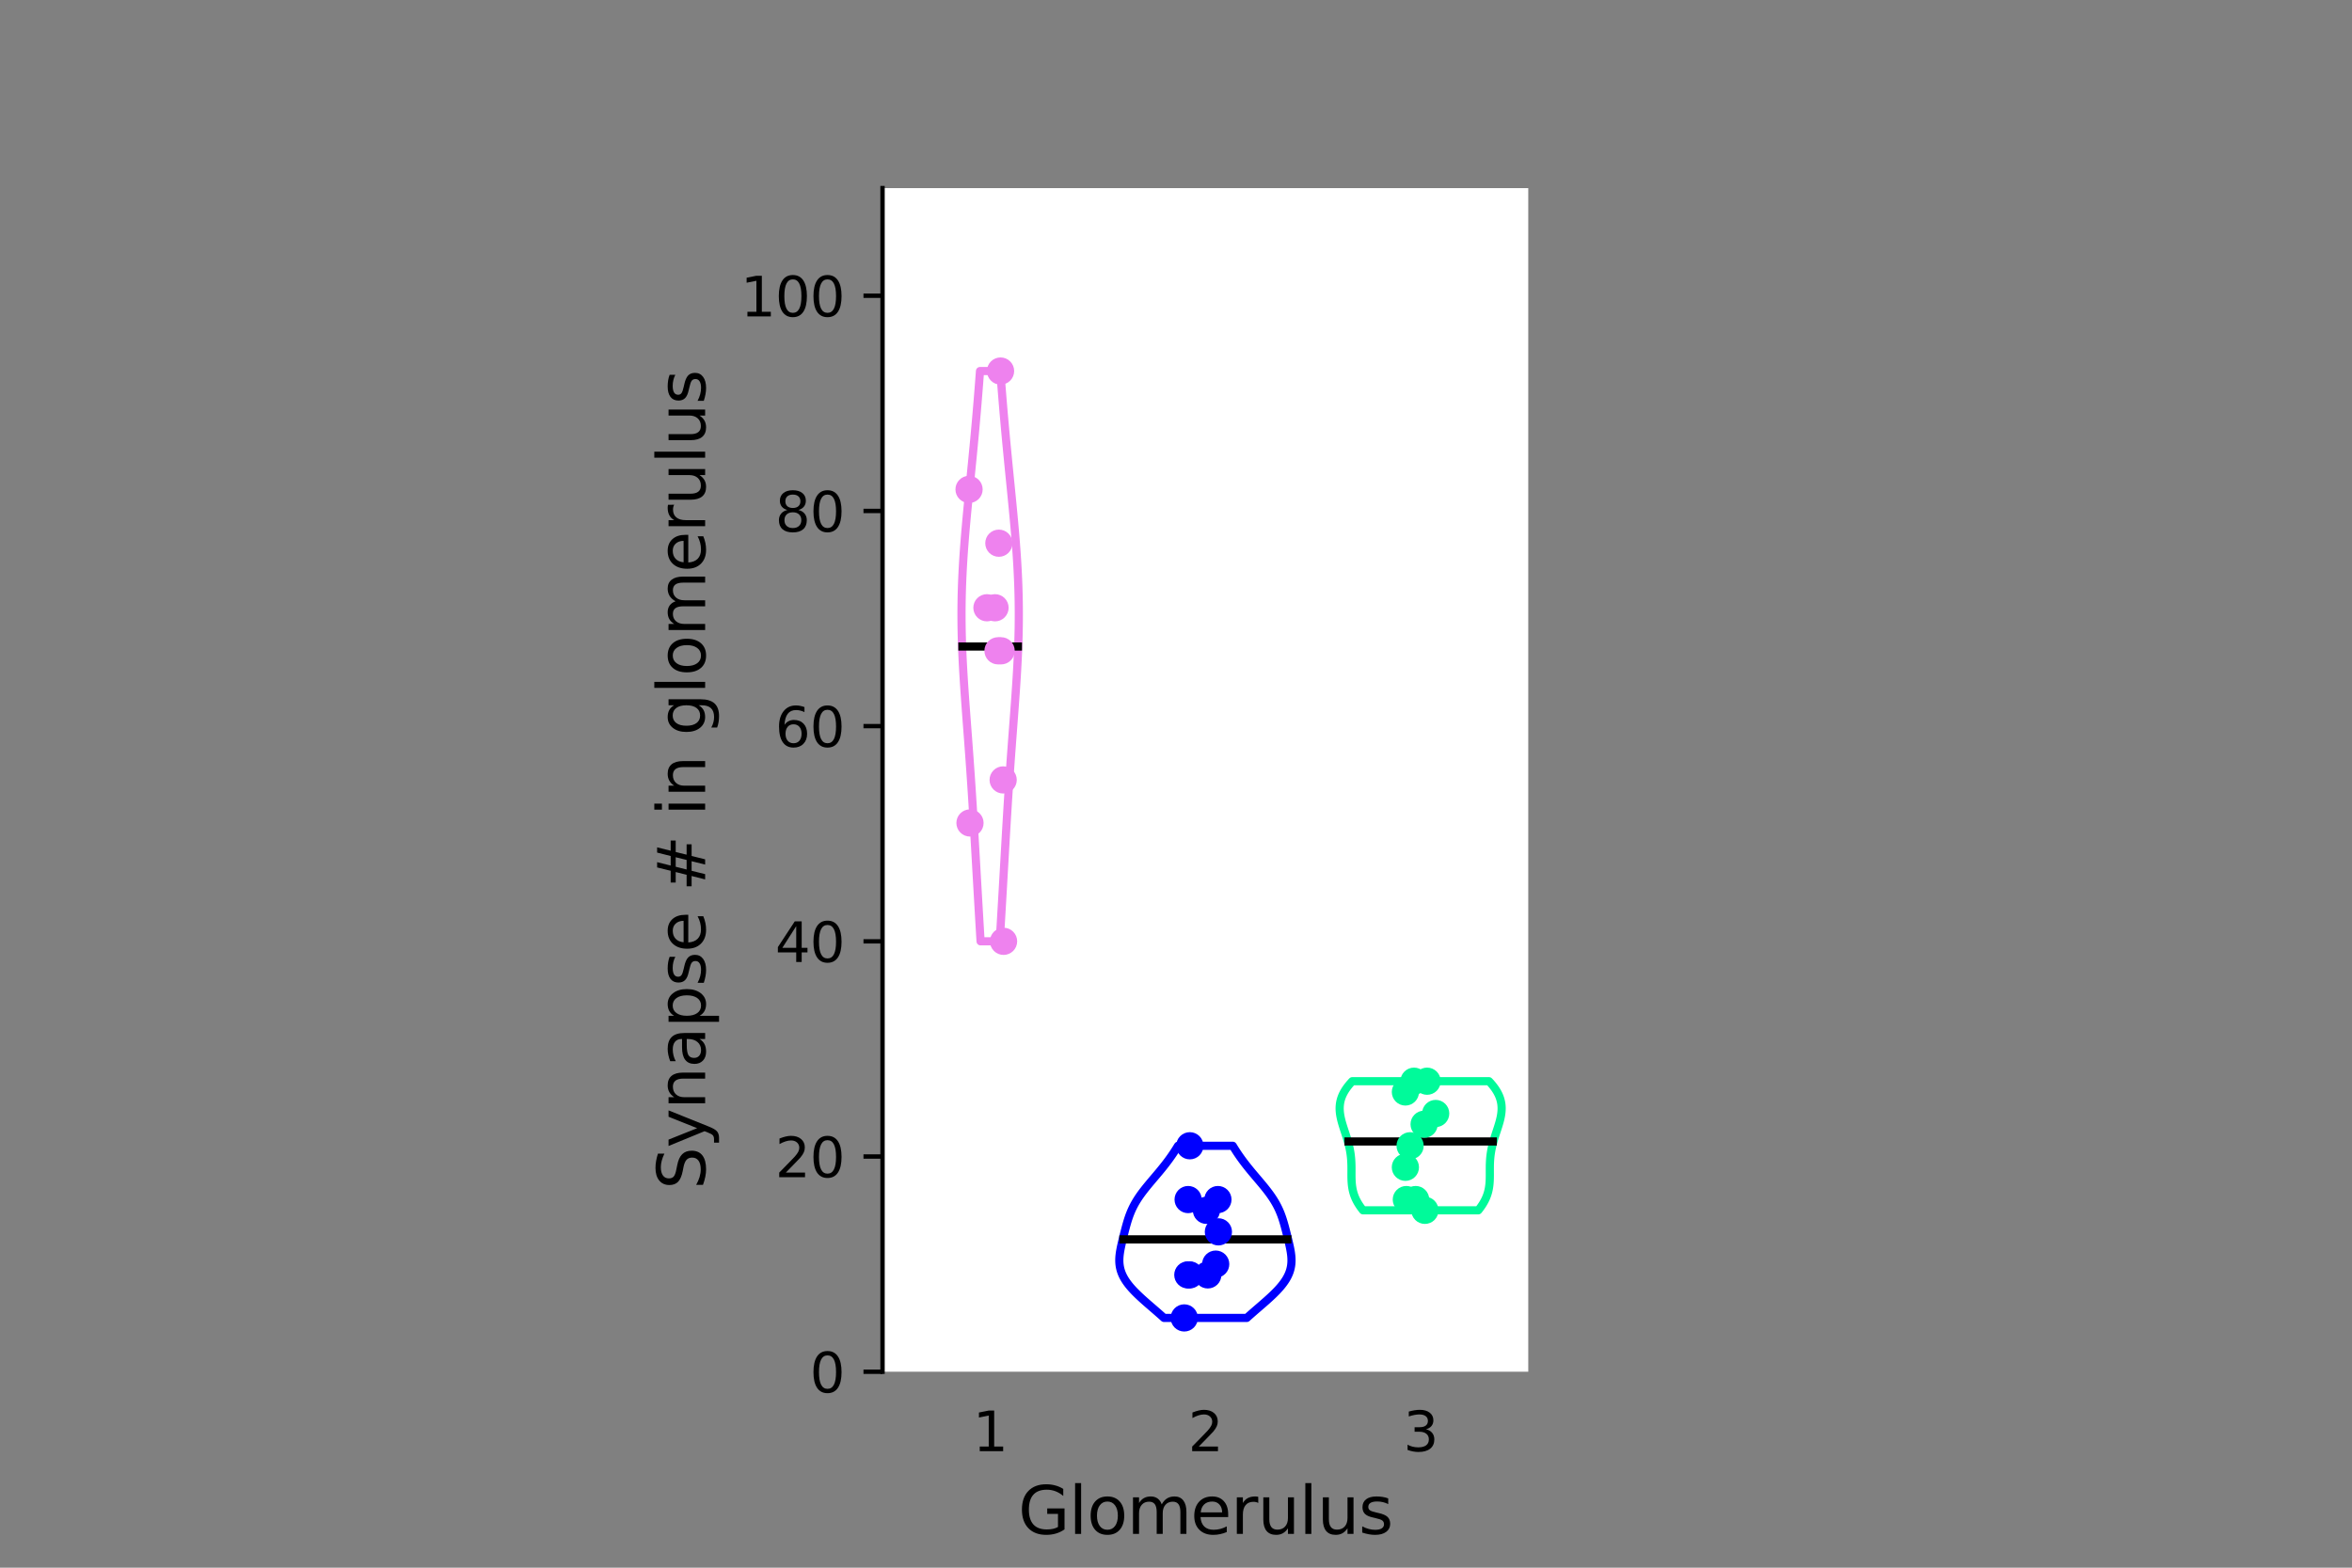 <?xml version="1.0" encoding="utf-8" standalone="no"?>
<!DOCTYPE svg PUBLIC "-//W3C//DTD SVG 1.1//EN"
  "http://www.w3.org/Graphics/SVG/1.1/DTD/svg11.dtd">
<svg xmlns:xlink="http://www.w3.org/1999/xlink" width="432pt" height="288pt" viewBox="0 0 432 288" xmlns="http://www.w3.org/2000/svg" version="1.1">
 <rect x="0" y="0" width="432" height="288" fill="#808080" stroke="none"/>
 <defs>
  <style type="text/css">*{stroke-linejoin: round; stroke-linecap: butt}</style>
 </defs>
 <g id="figure_1">
  <g id="patch_1">
   <path d="M 0 288 
L 432 288 
L 432 0 
L 0 0 
L 0 288 
z
" style="fill: none"/>
  </g>
  <g id="axes_1">
   <g id="patch_2">
    <path d="M 162.098 252 
L 280.702 252 
L 280.702 34.56 
L 162.098 34.56 
z
" style="fill: #ffffff"/>
   </g>
   <g id="PolyCollection_1">
    <defs>
     <path id="m02e8ff69cd" d="M 183.625 -115.069 
L 180.106 -115.069 
L 180.043 -116.127 
L 179.98 -117.186 
L 179.918 -118.244 
L 179.856 -119.302 
L 179.794 -120.36 
L 179.732 -121.419 
L 179.67 -122.477 
L 179.609 -123.535 
L 179.548 -124.593 
L 179.487 -125.652 
L 179.427 -126.71 
L 179.366 -127.768 
L 179.306 -128.826 
L 179.246 -129.885 
L 179.185 -130.943 
L 179.125 -132.001 
L 179.064 -133.059 
L 179.003 -134.118 
L 178.941 -135.176 
L 178.879 -136.234 
L 178.816 -137.292 
L 178.752 -138.351 
L 178.688 -139.409 
L 178.622 -140.467 
L 178.555 -141.525 
L 178.487 -142.584 
L 178.417 -143.642 
L 178.347 -144.7 
L 178.275 -145.758 
L 178.201 -146.817 
L 178.126 -147.875 
L 178.051 -148.933 
L 177.973 -149.991 
L 177.895 -151.05 
L 177.817 -152.108 
L 177.737 -153.166 
L 177.657 -154.224 
L 177.577 -155.283 
L 177.498 -156.341 
L 177.419 -157.399 
L 177.341 -158.457 
L 177.264 -159.516 
L 177.19 -160.574 
L 177.118 -161.632 
L 177.048 -162.69 
L 176.982 -163.748 
L 176.92 -164.807 
L 176.862 -165.865 
L 176.809 -166.923 
L 176.761 -167.981 
L 176.719 -169.04 
L 176.682 -170.098 
L 176.652 -171.156 
L 176.629 -172.214 
L 176.613 -173.273 
L 176.604 -174.331 
L 176.602 -175.389 
L 176.607 -176.447 
L 176.621 -177.506 
L 176.641 -178.564 
L 176.669 -179.622 
L 176.704 -180.68 
L 176.747 -181.739 
L 176.796 -182.797 
L 176.852 -183.855 
L 176.914 -184.913 
L 176.982 -185.972 
L 177.056 -187.03 
L 177.135 -188.088 
L 177.218 -189.146 
L 177.306 -190.205 
L 177.398 -191.263 
L 177.493 -192.321 
L 177.59 -193.379 
L 177.691 -194.438 
L 177.793 -195.496 
L 177.896 -196.554 
L 178.001 -197.612 
L 178.106 -198.671 
L 178.212 -199.729 
L 178.318 -200.787 
L 178.423 -201.845 
L 178.528 -202.904 
L 178.631 -203.962 
L 178.734 -205.02 
L 178.835 -206.078 
L 178.935 -207.137 
L 179.034 -208.195 
L 179.131 -209.253 
L 179.226 -210.311 
L 179.319 -211.37 
L 179.41 -212.428 
L 179.5 -213.486 
L 179.588 -214.544 
L 179.674 -215.603 
L 179.758 -216.661 
L 179.841 -217.719 
L 179.921 -218.777 
L 180.001 -219.836 
L 183.73 -219.836 
L 183.73 -219.836 
L 183.809 -218.777 
L 183.89 -217.719 
L 183.973 -216.661 
L 184.057 -215.603 
L 184.143 -214.544 
L 184.231 -213.486 
L 184.32 -212.428 
L 184.412 -211.37 
L 184.505 -210.311 
L 184.6 -209.253 
L 184.697 -208.195 
L 184.795 -207.137 
L 184.895 -206.078 
L 184.997 -205.02 
L 185.1 -203.962 
L 185.203 -202.904 
L 185.308 -201.845 
L 185.413 -200.787 
L 185.519 -199.729 
L 185.625 -198.671 
L 185.73 -197.612 
L 185.835 -196.554 
L 185.938 -195.496 
L 186.04 -194.438 
L 186.14 -193.379 
L 186.238 -192.321 
L 186.333 -191.263 
L 186.425 -190.205 
L 186.513 -189.146 
L 186.596 -188.088 
L 186.675 -187.03 
L 186.749 -185.972 
L 186.817 -184.913 
L 186.879 -183.855 
L 186.935 -182.797 
L 186.984 -181.739 
L 187.027 -180.68 
L 187.062 -179.622 
L 187.09 -178.564 
L 187.11 -177.506 
L 187.123 -176.447 
L 187.129 -175.389 
L 187.127 -174.331 
L 187.118 -173.273 
L 187.102 -172.214 
L 187.078 -171.156 
L 187.048 -170.098 
L 187.012 -169.04 
L 186.97 -167.981 
L 186.922 -166.923 
L 186.869 -165.865 
L 186.811 -164.807 
L 186.749 -163.748 
L 186.683 -162.69 
L 186.613 -161.632 
L 186.541 -160.574 
L 186.466 -159.516 
L 186.39 -158.457 
L 186.312 -157.399 
L 186.233 -156.341 
L 186.154 -155.283 
L 186.074 -154.224 
L 185.994 -153.166 
L 185.914 -152.108 
L 185.836 -151.05 
L 185.757 -149.991 
L 185.68 -148.933 
L 185.604 -147.875 
L 185.53 -146.817 
L 185.456 -145.758 
L 185.384 -144.7 
L 185.314 -143.642 
L 185.244 -142.584 
L 185.176 -141.525 
L 185.109 -140.467 
L 185.043 -139.409 
L 184.979 -138.351 
L 184.915 -137.292 
L 184.852 -136.234 
L 184.79 -135.176 
L 184.728 -134.118 
L 184.667 -133.059 
L 184.606 -132.001 
L 184.546 -130.943 
L 184.485 -129.885 
L 184.425 -128.826 
L 184.365 -127.768 
L 184.304 -126.71 
L 184.244 -125.652 
L 184.183 -124.593 
L 184.122 -123.535 
L 184.061 -122.477 
L 183.999 -121.419 
L 183.937 -120.36 
L 183.875 -119.302 
L 183.813 -118.244 
L 183.751 -117.186 
L 183.688 -116.127 
L 183.625 -115.069 
z
" style="stroke: #ee82ee; stroke-width: 1.5"/>
    </defs>
    <g clip-path="url(#pcada2414dd)">
     <use xlink:href="#m02e8ff69cd" x="0" y="288" style="fill: #ffffff; stroke: #ee82ee; stroke-width: 1.5"/>
    </g>
   </g>
   <g id="PolyCollection_2">
    <defs>
     <path id="m796dec52ec" d="M 229.002 -45.884 
L 213.798 -45.884 
L 213.443 -46.203 
L 213.083 -46.523 
L 212.719 -46.842 
L 212.352 -47.162 
L 211.983 -47.481 
L 211.613 -47.8 
L 211.243 -48.12 
L 210.874 -48.439 
L 210.509 -48.759 
L 210.147 -49.078 
L 209.791 -49.398 
L 209.443 -49.717 
L 209.102 -50.037 
L 208.772 -50.356 
L 208.452 -50.676 
L 208.146 -50.995 
L 207.853 -51.315 
L 207.575 -51.634 
L 207.313 -51.954 
L 207.069 -52.273 
L 206.842 -52.593 
L 206.633 -52.912 
L 206.444 -53.231 
L 206.274 -53.551 
L 206.124 -53.87 
L 205.993 -54.19 
L 205.881 -54.509 
L 205.789 -54.829 
L 205.715 -55.148 
L 205.658 -55.468 
L 205.619 -55.787 
L 205.595 -56.107 
L 205.586 -56.426 
L 205.591 -56.746 
L 205.608 -57.065 
L 205.637 -57.385 
L 205.675 -57.704 
L 205.722 -58.024 
L 205.777 -58.343 
L 205.837 -58.662 
L 205.903 -58.982 
L 205.973 -59.301 
L 206.046 -59.621 
L 206.121 -59.94 
L 206.198 -60.26 
L 206.276 -60.579 
L 206.355 -60.899 
L 206.435 -61.218 
L 206.516 -61.538 
L 206.598 -61.857 
L 206.681 -62.177 
L 206.766 -62.496 
L 206.852 -62.816 
L 206.942 -63.135 
L 207.035 -63.455 
L 207.132 -63.774 
L 207.234 -64.093 
L 207.342 -64.413 
L 207.456 -64.732 
L 207.578 -65.052 
L 207.708 -65.371 
L 207.846 -65.691 
L 207.993 -66.01 
L 208.15 -66.33 
L 208.317 -66.649 
L 208.494 -66.969 
L 208.681 -67.288 
L 208.877 -67.608 
L 209.084 -67.927 
L 209.3 -68.247 
L 209.525 -68.566 
L 209.759 -68.886 
L 210 -69.205 
L 210.249 -69.524 
L 210.503 -69.844 
L 210.763 -70.163 
L 211.027 -70.483 
L 211.294 -70.802 
L 211.563 -71.122 
L 211.834 -71.441 
L 212.105 -71.761 
L 212.376 -72.08 
L 212.645 -72.4 
L 212.913 -72.719 
L 213.177 -73.039 
L 213.438 -73.358 
L 213.694 -73.678 
L 213.947 -73.997 
L 214.194 -74.317 
L 214.436 -74.636 
L 214.673 -74.956 
L 214.904 -75.275 
L 215.129 -75.594 
L 215.35 -75.914 
L 215.565 -76.233 
L 215.774 -76.553 
L 215.979 -76.872 
L 216.178 -77.192 
L 216.374 -77.511 
L 226.426 -77.511 
L 226.426 -77.511 
L 226.622 -77.192 
L 226.821 -76.872 
L 227.026 -76.553 
L 227.235 -76.233 
L 227.45 -75.914 
L 227.671 -75.594 
L 227.896 -75.275 
L 228.127 -74.956 
L 228.364 -74.636 
L 228.606 -74.317 
L 228.853 -73.997 
L 229.106 -73.678 
L 229.362 -73.358 
L 229.623 -73.039 
L 229.887 -72.719 
L 230.155 -72.4 
L 230.424 -72.08 
L 230.695 -71.761 
L 230.966 -71.441 
L 231.237 -71.122 
L 231.506 -70.802 
L 231.773 -70.483 
L 232.037 -70.163 
L 232.297 -69.844 
L 232.551 -69.524 
L 232.8 -69.205 
L 233.041 -68.886 
L 233.275 -68.566 
L 233.5 -68.247 
L 233.716 -67.927 
L 233.923 -67.608 
L 234.119 -67.288 
L 234.306 -66.969 
L 234.483 -66.649 
L 234.65 -66.33 
L 234.807 -66.01 
L 234.954 -65.691 
L 235.092 -65.371 
L 235.222 -65.052 
L 235.344 -64.732 
L 235.458 -64.413 
L 235.566 -64.093 
L 235.668 -63.774 
L 235.765 -63.455 
L 235.858 -63.135 
L 235.948 -62.816 
L 236.034 -62.496 
L 236.119 -62.177 
L 236.202 -61.857 
L 236.284 -61.538 
L 236.365 -61.218 
L 236.445 -60.899 
L 236.524 -60.579 
L 236.602 -60.26 
L 236.679 -59.94 
L 236.754 -59.621 
L 236.827 -59.301 
L 236.897 -58.982 
L 236.963 -58.662 
L 237.023 -58.343 
L 237.078 -58.024 
L 237.125 -57.704 
L 237.163 -57.385 
L 237.192 -57.065 
L 237.209 -56.746 
L 237.214 -56.426 
L 237.205 -56.107 
L 237.181 -55.787 
L 237.142 -55.468 
L 237.085 -55.148 
L 237.011 -54.829 
L 236.919 -54.509 
L 236.807 -54.19 
L 236.676 -53.87 
L 236.526 -53.551 
L 236.356 -53.231 
L 236.167 -52.912 
L 235.958 -52.593 
L 235.731 -52.273 
L 235.487 -51.954 
L 235.225 -51.634 
L 234.947 -51.315 
L 234.654 -50.995 
L 234.348 -50.676 
L 234.028 -50.356 
L 233.698 -50.037 
L 233.357 -49.717 
L 233.009 -49.398 
L 232.653 -49.078 
L 232.291 -48.759 
L 231.926 -48.439 
L 231.557 -48.12 
L 231.187 -47.8 
L 230.817 -47.481 
L 230.448 -47.162 
L 230.081 -46.842 
L 229.717 -46.523 
L 229.357 -46.203 
L 229.002 -45.884 
z
" style="stroke: #0000ff; stroke-width: 1.5"/>
    </defs>
    <g clip-path="url(#pcada2414dd)">
     <use xlink:href="#m796dec52ec" x="0" y="288" style="fill: #ffffff; stroke: #0000ff; stroke-width: 1.5"/>
    </g>
   </g>
   <g id="PolyCollection_3">
    <defs>
     <path id="mf31c4cfc24" d="M 271.516 -65.651 
L 250.353 -65.651 
L 250.164 -65.891 
L 249.983 -66.13 
L 249.812 -66.37 
L 249.65 -66.609 
L 249.498 -66.849 
L 249.355 -67.089 
L 249.222 -67.328 
L 249.098 -67.568 
L 248.985 -67.807 
L 248.88 -68.047 
L 248.785 -68.287 
L 248.699 -68.526 
L 248.622 -68.766 
L 248.553 -69.005 
L 248.493 -69.245 
L 248.44 -69.485 
L 248.395 -69.724 
L 248.356 -69.964 
L 248.324 -70.203 
L 248.297 -70.443 
L 248.276 -70.683 
L 248.259 -70.922 
L 248.247 -71.162 
L 248.238 -71.401 
L 248.232 -71.641 
L 248.229 -71.881 
L 248.227 -72.12 
L 248.227 -72.36 
L 248.228 -72.599 
L 248.229 -72.839 
L 248.229 -73.079 
L 248.229 -73.318 
L 248.228 -73.558 
L 248.225 -73.797 
L 248.22 -74.037 
L 248.212 -74.277 
L 248.202 -74.516 
L 248.189 -74.756 
L 248.173 -74.995 
L 248.154 -75.235 
L 248.13 -75.475 
L 248.103 -75.714 
L 248.073 -75.954 
L 248.038 -76.193 
L 247.999 -76.433 
L 247.956 -76.673 
L 247.91 -76.912 
L 247.859 -77.152 
L 247.805 -77.391 
L 247.748 -77.631 
L 247.687 -77.871 
L 247.622 -78.11 
L 247.555 -78.35 
L 247.485 -78.589 
L 247.413 -78.829 
L 247.339 -79.069 
L 247.263 -79.308 
L 247.185 -79.548 
L 247.107 -79.788 
L 247.028 -80.027 
L 246.949 -80.267 
L 246.87 -80.506 
L 246.792 -80.746 
L 246.716 -80.986 
L 246.641 -81.225 
L 246.568 -81.465 
L 246.498 -81.704 
L 246.431 -81.944 
L 246.369 -82.184 
L 246.31 -82.423 
L 246.256 -82.663 
L 246.208 -82.902 
L 246.165 -83.142 
L 246.129 -83.382 
L 246.1 -83.621 
L 246.078 -83.861 
L 246.064 -84.1 
L 246.058 -84.34 
L 246.061 -84.58 
L 246.074 -84.819 
L 246.096 -85.059 
L 246.128 -85.298 
L 246.17 -85.538 
L 246.223 -85.778 
L 246.286 -86.017 
L 246.361 -86.257 
L 246.448 -86.496 
L 246.545 -86.736 
L 246.655 -86.976 
L 246.776 -87.215 
L 246.909 -87.455 
L 247.053 -87.694 
L 247.209 -87.934 
L 247.377 -88.174 
L 247.556 -88.413 
L 247.746 -88.653 
L 247.946 -88.892 
L 248.158 -89.132 
L 248.379 -89.372 
L 273.49 -89.372 
L 273.49 -89.372 
L 273.711 -89.132 
L 273.923 -88.892 
L 274.124 -88.653 
L 274.314 -88.413 
L 274.492 -88.174 
L 274.66 -87.934 
L 274.816 -87.694 
L 274.961 -87.455 
L 275.093 -87.215 
L 275.214 -86.976 
L 275.324 -86.736 
L 275.422 -86.496 
L 275.508 -86.257 
L 275.583 -86.017 
L 275.646 -85.778 
L 275.699 -85.538 
L 275.742 -85.298 
L 275.773 -85.059 
L 275.795 -84.819 
L 275.808 -84.58 
L 275.811 -84.34 
L 275.805 -84.1 
L 275.791 -83.861 
L 275.769 -83.621 
L 275.74 -83.382 
L 275.704 -83.142 
L 275.661 -82.902 
L 275.613 -82.663 
L 275.559 -82.423 
L 275.501 -82.184 
L 275.438 -81.944 
L 275.371 -81.704 
L 275.301 -81.465 
L 275.228 -81.225 
L 275.153 -80.986 
L 275.077 -80.746 
L 274.999 -80.506 
L 274.92 -80.267 
L 274.841 -80.027 
L 274.762 -79.788 
L 274.684 -79.548 
L 274.606 -79.308 
L 274.53 -79.069 
L 274.456 -78.829 
L 274.384 -78.589 
L 274.314 -78.35 
L 274.247 -78.11 
L 274.183 -77.871 
L 274.121 -77.631 
L 274.064 -77.391 
L 274.01 -77.152 
L 273.959 -76.912 
L 273.913 -76.673 
L 273.87 -76.433 
L 273.831 -76.193 
L 273.796 -75.954 
L 273.766 -75.714 
L 273.739 -75.475 
L 273.715 -75.235 
L 273.696 -74.995 
L 273.68 -74.756 
L 273.667 -74.516 
L 273.657 -74.277 
L 273.649 -74.037 
L 273.644 -73.797 
L 273.642 -73.558 
L 273.64 -73.318 
L 273.64 -73.079 
L 273.641 -72.839 
L 273.641 -72.599 
L 273.642 -72.36 
L 273.642 -72.12 
L 273.64 -71.881 
L 273.637 -71.641 
L 273.631 -71.401 
L 273.622 -71.162 
L 273.61 -70.922 
L 273.593 -70.683 
L 273.572 -70.443 
L 273.545 -70.203 
L 273.513 -69.964 
L 273.474 -69.724 
L 273.429 -69.485 
L 273.376 -69.245 
L 273.316 -69.005 
L 273.247 -68.766 
L 273.17 -68.526 
L 273.084 -68.287 
L 272.989 -68.047 
L 272.885 -67.807 
L 272.771 -67.568 
L 272.647 -67.328 
L 272.514 -67.089 
L 272.371 -66.849 
L 272.219 -66.609 
L 272.057 -66.37 
L 271.886 -66.13 
L 271.705 -65.891 
L 271.516 -65.651 
z
" style="stroke: #00fa9a; stroke-width: 1.5"/>
    </defs>
    <g clip-path="url(#pcada2414dd)">
     <use xlink:href="#mf31c4cfc24" x="0" y="288" style="fill: #ffffff; stroke: #00fa9a; stroke-width: 1.5"/>
    </g>
   </g>
   <g id="matplotlib.axis_1">
    <g id="xtick_1">
     <g id="text_1">
      <!-- 1 -->
      <g transform="translate(178.684 266.598)scale(0.1 -0.1)">
       <defs>
        <path id="DejaVuSans-31" d="M 794 531 
L 1825 531 
L 1825 4091 
L 703 3866 
L 703 4441 
L 1819 4666 
L 2450 4666 
L 2450 531 
L 3481 531 
L 3481 0 
L 794 0 
L 794 531 
z
" transform="scale(0.016)"/>
       </defs>
       <use xlink:href="#DejaVuSans-31"/>
      </g>
     </g>
    </g>
    <g id="xtick_2">
     <g id="text_2">
      <!-- 2 -->
      <g transform="translate(218.219 266.598)scale(0.1 -0.1)">
       <defs>
        <path id="DejaVuSans-32" d="M 1228 531 
L 3431 531 
L 3431 0 
L 469 0 
L 469 531 
Q 828 903 1448 1529 
Q 2069 2156 2228 2338 
Q 2531 2678 2651 2914 
Q 2772 3150 2772 3378 
Q 2772 3750 2511 3984 
Q 2250 4219 1831 4219 
Q 1534 4219 1204 4116 
Q 875 4013 500 3803 
L 500 4441 
Q 881 4594 1212 4672 
Q 1544 4750 1819 4750 
Q 2544 4750 2975 4387 
Q 3406 4025 3406 3419 
Q 3406 3131 3298 2873 
Q 3191 2616 2906 2266 
Q 2828 2175 2409 1742 
Q 1991 1309 1228 531 
z
" transform="scale(0.016)"/>
       </defs>
       <use xlink:href="#DejaVuSans-32"/>
      </g>
     </g>
    </g>
    <g id="xtick_3">
     <g id="text_3">
      <!-- 3 -->
      <g transform="translate(257.753 266.598)scale(0.1 -0.1)">
       <defs>
        <path id="DejaVuSans-33" d="M 2597 2516 
Q 3050 2419 3304 2112 
Q 3559 1806 3559 1356 
Q 3559 666 3084 287 
Q 2609 -91 1734 -91 
Q 1441 -91 1130 -33 
Q 819 25 488 141 
L 488 750 
Q 750 597 1062 519 
Q 1375 441 1716 441 
Q 2309 441 2620 675 
Q 2931 909 2931 1356 
Q 2931 1769 2642 2001 
Q 2353 2234 1838 2234 
L 1294 2234 
L 1294 2753 
L 1863 2753 
Q 2328 2753 2575 2939 
Q 2822 3125 2822 3475 
Q 2822 3834 2567 4026 
Q 2313 4219 1838 4219 
Q 1578 4219 1281 4162 
Q 984 4106 628 3988 
L 628 4550 
Q 988 4650 1302 4700 
Q 1616 4750 1894 4750 
Q 2613 4750 3031 4423 
Q 3450 4097 3450 3541 
Q 3450 3153 3228 2886 
Q 3006 2619 2597 2516 
z
" transform="scale(0.016)"/>
       </defs>
       <use xlink:href="#DejaVuSans-33"/>
      </g>
     </g>
    </g>
    <g id="text_4">
     <!-- Glomerulus -->
     <g transform="translate(187.012 281.796)scale(0.12 -0.12)">
      <defs>
       <path id="DejaVuSans-47" d="M 3809 666 
L 3809 1919 
L 2778 1919 
L 2778 2438 
L 4434 2438 
L 4434 434 
Q 4069 175 3628 42 
Q 3188 -91 2688 -91 
Q 1594 -91 976 548 
Q 359 1188 359 2328 
Q 359 3472 976 4111 
Q 1594 4750 2688 4750 
Q 3144 4750 3555 4637 
Q 3966 4525 4313 4306 
L 4313 3634 
Q 3963 3931 3569 4081 
Q 3175 4231 2741 4231 
Q 1884 4231 1454 3753 
Q 1025 3275 1025 2328 
Q 1025 1384 1454 906 
Q 1884 428 2741 428 
Q 3075 428 3337 486 
Q 3600 544 3809 666 
z
" transform="scale(0.016)"/>
       <path id="DejaVuSans-6c" d="M 603 4863 
L 1178 4863 
L 1178 0 
L 603 0 
L 603 4863 
z
" transform="scale(0.016)"/>
       <path id="DejaVuSans-6f" d="M 1959 3097 
Q 1497 3097 1228 2736 
Q 959 2375 959 1747 
Q 959 1119 1226 758 
Q 1494 397 1959 397 
Q 2419 397 2687 759 
Q 2956 1122 2956 1747 
Q 2956 2369 2687 2733 
Q 2419 3097 1959 3097 
z
M 1959 3584 
Q 2709 3584 3137 3096 
Q 3566 2609 3566 1747 
Q 3566 888 3137 398 
Q 2709 -91 1959 -91 
Q 1206 -91 779 398 
Q 353 888 353 1747 
Q 353 2609 779 3096 
Q 1206 3584 1959 3584 
z
" transform="scale(0.016)"/>
       <path id="DejaVuSans-6d" d="M 3328 2828 
Q 3544 3216 3844 3400 
Q 4144 3584 4550 3584 
Q 5097 3584 5394 3201 
Q 5691 2819 5691 2113 
L 5691 0 
L 5113 0 
L 5113 2094 
Q 5113 2597 4934 2840 
Q 4756 3084 4391 3084 
Q 3944 3084 3684 2787 
Q 3425 2491 3425 1978 
L 3425 0 
L 2847 0 
L 2847 2094 
Q 2847 2600 2669 2842 
Q 2491 3084 2119 3084 
Q 1678 3084 1418 2786 
Q 1159 2488 1159 1978 
L 1159 0 
L 581 0 
L 581 3500 
L 1159 3500 
L 1159 2956 
Q 1356 3278 1631 3431 
Q 1906 3584 2284 3584 
Q 2666 3584 2933 3390 
Q 3200 3197 3328 2828 
z
" transform="scale(0.016)"/>
       <path id="DejaVuSans-65" d="M 3597 1894 
L 3597 1613 
L 953 1613 
Q 991 1019 1311 708 
Q 1631 397 2203 397 
Q 2534 397 2845 478 
Q 3156 559 3463 722 
L 3463 178 
Q 3153 47 2828 -22 
Q 2503 -91 2169 -91 
Q 1331 -91 842 396 
Q 353 884 353 1716 
Q 353 2575 817 3079 
Q 1281 3584 2069 3584 
Q 2775 3584 3186 3129 
Q 3597 2675 3597 1894 
z
M 3022 2063 
Q 3016 2534 2758 2815 
Q 2500 3097 2075 3097 
Q 1594 3097 1305 2825 
Q 1016 2553 972 2059 
L 3022 2063 
z
" transform="scale(0.016)"/>
       <path id="DejaVuSans-72" d="M 2631 2963 
Q 2534 3019 2420 3045 
Q 2306 3072 2169 3072 
Q 1681 3072 1420 2755 
Q 1159 2438 1159 1844 
L 1159 0 
L 581 0 
L 581 3500 
L 1159 3500 
L 1159 2956 
Q 1341 3275 1631 3429 
Q 1922 3584 2338 3584 
Q 2397 3584 2469 3576 
Q 2541 3569 2628 3553 
L 2631 2963 
z
" transform="scale(0.016)"/>
       <path id="DejaVuSans-75" d="M 544 1381 
L 544 3500 
L 1119 3500 
L 1119 1403 
Q 1119 906 1312 657 
Q 1506 409 1894 409 
Q 2359 409 2629 706 
Q 2900 1003 2900 1516 
L 2900 3500 
L 3475 3500 
L 3475 0 
L 2900 0 
L 2900 538 
Q 2691 219 2414 64 
Q 2138 -91 1772 -91 
Q 1169 -91 856 284 
Q 544 659 544 1381 
z
M 1991 3584 
L 1991 3584 
z
" transform="scale(0.016)"/>
       <path id="DejaVuSans-73" d="M 2834 3397 
L 2834 2853 
Q 2591 2978 2328 3040 
Q 2066 3103 1784 3103 
Q 1356 3103 1142 2972 
Q 928 2841 928 2578 
Q 928 2378 1081 2264 
Q 1234 2150 1697 2047 
L 1894 2003 
Q 2506 1872 2764 1633 
Q 3022 1394 3022 966 
Q 3022 478 2636 193 
Q 2250 -91 1575 -91 
Q 1294 -91 989 -36 
Q 684 19 347 128 
L 347 722 
Q 666 556 975 473 
Q 1284 391 1588 391 
Q 1994 391 2212 530 
Q 2431 669 2431 922 
Q 2431 1156 2273 1281 
Q 2116 1406 1581 1522 
L 1381 1569 
Q 847 1681 609 1914 
Q 372 2147 372 2553 
Q 372 3047 722 3315 
Q 1072 3584 1716 3584 
Q 2034 3584 2315 3537 
Q 2597 3491 2834 3397 
z
" transform="scale(0.016)"/>
      </defs>
      <use xlink:href="#DejaVuSans-47"/>
      <use xlink:href="#DejaVuSans-6c" x="77.49"/>
      <use xlink:href="#DejaVuSans-6f" x="105.273"/>
      <use xlink:href="#DejaVuSans-6d" x="166.455"/>
      <use xlink:href="#DejaVuSans-65" x="263.867"/>
      <use xlink:href="#DejaVuSans-72" x="325.391"/>
      <use xlink:href="#DejaVuSans-75" x="366.504"/>
      <use xlink:href="#DejaVuSans-6c" x="429.883"/>
      <use xlink:href="#DejaVuSans-75" x="457.666"/>
      <use xlink:href="#DejaVuSans-73" x="521.045"/>
     </g>
    </g>
   </g>
   <g id="matplotlib.axis_2">
    <g id="ytick_1">
     <g id="line2d_1">
      <defs>
       <path id="m69b5f01fff" d="M 0 0 
L -3.5 0 
" style="stroke: #000000; stroke-width: 0.8"/>
      </defs>
      <g>
       <use xlink:href="#m69b5f01fff" x="162.098" y="252" style="stroke: #000000; stroke-width: 0.8"/>
      </g>
     </g>
     <g id="text_5">
      <!-- 0 -->
      <g transform="translate(148.736 255.799)scale(0.1 -0.1)">
       <defs>
        <path id="DejaVuSans-30" d="M 2034 4250 
Q 1547 4250 1301 3770 
Q 1056 3291 1056 2328 
Q 1056 1369 1301 889 
Q 1547 409 2034 409 
Q 2525 409 2770 889 
Q 3016 1369 3016 2328 
Q 3016 3291 2770 3770 
Q 2525 4250 2034 4250 
z
M 2034 4750 
Q 2819 4750 3233 4129 
Q 3647 3509 3647 2328 
Q 3647 1150 3233 529 
Q 2819 -91 2034 -91 
Q 1250 -91 836 529 
Q 422 1150 422 2328 
Q 422 3509 836 4129 
Q 1250 4750 2034 4750 
z
" transform="scale(0.016)"/>
       </defs>
       <use xlink:href="#DejaVuSans-30"/>
      </g>
     </g>
    </g>
    <g id="ytick_2">
     <g id="line2d_2">
      <g>
       <use xlink:href="#m69b5f01fff" x="162.098" y="212.465" style="stroke: #000000; stroke-width: 0.8"/>
      </g>
     </g>
     <g id="text_6">
      <!-- 20 -->
      <g transform="translate(142.373 216.265)scale(0.1 -0.1)">
       <use xlink:href="#DejaVuSans-32"/>
       <use xlink:href="#DejaVuSans-30" x="63.623"/>
      </g>
     </g>
    </g>
    <g id="ytick_3">
     <g id="line2d_3">
      <g>
       <use xlink:href="#m69b5f01fff" x="162.098" y="172.931" style="stroke: #000000; stroke-width: 0.8"/>
      </g>
     </g>
     <g id="text_7">
      <!-- 40 -->
      <g transform="translate(142.373 176.73)scale(0.1 -0.1)">
       <defs>
        <path id="DejaVuSans-34" d="M 2419 4116 
L 825 1625 
L 2419 1625 
L 2419 4116 
z
M 2253 4666 
L 3047 4666 
L 3047 1625 
L 3713 1625 
L 3713 1100 
L 3047 1100 
L 3047 0 
L 2419 0 
L 2419 1100 
L 313 1100 
L 313 1709 
L 2253 4666 
z
" transform="scale(0.016)"/>
       </defs>
       <use xlink:href="#DejaVuSans-34"/>
       <use xlink:href="#DejaVuSans-30" x="63.623"/>
      </g>
     </g>
    </g>
    <g id="ytick_4">
     <g id="line2d_4">
      <g>
       <use xlink:href="#m69b5f01fff" x="162.098" y="133.396" style="stroke: #000000; stroke-width: 0.8"/>
      </g>
     </g>
     <g id="text_8">
      <!-- 60 -->
      <g transform="translate(142.373 137.196)scale(0.1 -0.1)">
       <defs>
        <path id="DejaVuSans-36" d="M 2113 2584 
Q 1688 2584 1439 2293 
Q 1191 2003 1191 1497 
Q 1191 994 1439 701 
Q 1688 409 2113 409 
Q 2538 409 2786 701 
Q 3034 994 3034 1497 
Q 3034 2003 2786 2293 
Q 2538 2584 2113 2584 
z
M 3366 4563 
L 3366 3988 
Q 3128 4100 2886 4159 
Q 2644 4219 2406 4219 
Q 1781 4219 1451 3797 
Q 1122 3375 1075 2522 
Q 1259 2794 1537 2939 
Q 1816 3084 2150 3084 
Q 2853 3084 3261 2657 
Q 3669 2231 3669 1497 
Q 3669 778 3244 343 
Q 2819 -91 2113 -91 
Q 1303 -91 875 529 
Q 447 1150 447 2328 
Q 447 3434 972 4092 
Q 1497 4750 2381 4750 
Q 2619 4750 2861 4703 
Q 3103 4656 3366 4563 
z
" transform="scale(0.016)"/>
       </defs>
       <use xlink:href="#DejaVuSans-36"/>
       <use xlink:href="#DejaVuSans-30" x="63.623"/>
      </g>
     </g>
    </g>
    <g id="ytick_5">
     <g id="line2d_5">
      <g>
       <use xlink:href="#m69b5f01fff" x="162.098" y="93.862" style="stroke: #000000; stroke-width: 0.8"/>
      </g>
     </g>
     <g id="text_9">
      <!-- 80 -->
      <g transform="translate(142.373 97.661)scale(0.1 -0.1)">
       <defs>
        <path id="DejaVuSans-38" d="M 2034 2216 
Q 1584 2216 1326 1975 
Q 1069 1734 1069 1313 
Q 1069 891 1326 650 
Q 1584 409 2034 409 
Q 2484 409 2743 651 
Q 3003 894 3003 1313 
Q 3003 1734 2745 1975 
Q 2488 2216 2034 2216 
z
M 1403 2484 
Q 997 2584 770 2862 
Q 544 3141 544 3541 
Q 544 4100 942 4425 
Q 1341 4750 2034 4750 
Q 2731 4750 3128 4425 
Q 3525 4100 3525 3541 
Q 3525 3141 3298 2862 
Q 3072 2584 2669 2484 
Q 3125 2378 3379 2068 
Q 3634 1759 3634 1313 
Q 3634 634 3220 271 
Q 2806 -91 2034 -91 
Q 1263 -91 848 271 
Q 434 634 434 1313 
Q 434 1759 690 2068 
Q 947 2378 1403 2484 
z
M 1172 3481 
Q 1172 3119 1398 2916 
Q 1625 2713 2034 2713 
Q 2441 2713 2670 2916 
Q 2900 3119 2900 3481 
Q 2900 3844 2670 4047 
Q 2441 4250 2034 4250 
Q 1625 4250 1398 4047 
Q 1172 3844 1172 3481 
z
" transform="scale(0.016)"/>
       </defs>
       <use xlink:href="#DejaVuSans-38"/>
       <use xlink:href="#DejaVuSans-30" x="63.623"/>
      </g>
     </g>
    </g>
    <g id="ytick_6">
     <g id="line2d_6">
      <g>
       <use xlink:href="#m69b5f01fff" x="162.098" y="54.327" style="stroke: #000000; stroke-width: 0.8"/>
      </g>
     </g>
     <g id="text_10">
      <!-- 100 -->
      <g transform="translate(136.011 58.126)scale(0.1 -0.1)">
       <use xlink:href="#DejaVuSans-31"/>
       <use xlink:href="#DejaVuSans-30" x="63.623"/>
       <use xlink:href="#DejaVuSans-30" x="127.246"/>
      </g>
     </g>
    </g>
    <g id="text_11">
     <!-- Synapse # in glomerulus -->
     <g transform="translate(129.515 218.512)rotate(-90)scale(0.12 -0.12)">
      <defs>
       <path id="DejaVuSans-53" d="M 3425 4513 
L 3425 3897 
Q 3066 4069 2747 4153 
Q 2428 4238 2131 4238 
Q 1616 4238 1336 4038 
Q 1056 3838 1056 3469 
Q 1056 3159 1242 3001 
Q 1428 2844 1947 2747 
L 2328 2669 
Q 3034 2534 3370 2195 
Q 3706 1856 3706 1288 
Q 3706 609 3251 259 
Q 2797 -91 1919 -91 
Q 1588 -91 1214 -16 
Q 841 59 441 206 
L 441 856 
Q 825 641 1194 531 
Q 1563 422 1919 422 
Q 2459 422 2753 634 
Q 3047 847 3047 1241 
Q 3047 1584 2836 1778 
Q 2625 1972 2144 2069 
L 1759 2144 
Q 1053 2284 737 2584 
Q 422 2884 422 3419 
Q 422 4038 858 4394 
Q 1294 4750 2059 4750 
Q 2388 4750 2728 4690 
Q 3069 4631 3425 4513 
z
" transform="scale(0.016)"/>
       <path id="DejaVuSans-79" d="M 2059 -325 
Q 1816 -950 1584 -1140 
Q 1353 -1331 966 -1331 
L 506 -1331 
L 506 -850 
L 844 -850 
Q 1081 -850 1212 -737 
Q 1344 -625 1503 -206 
L 1606 56 
L 191 3500 
L 800 3500 
L 1894 763 
L 2988 3500 
L 3597 3500 
L 2059 -325 
z
" transform="scale(0.016)"/>
       <path id="DejaVuSans-6e" d="M 3513 2113 
L 3513 0 
L 2938 0 
L 2938 2094 
Q 2938 2591 2744 2837 
Q 2550 3084 2163 3084 
Q 1697 3084 1428 2787 
Q 1159 2491 1159 1978 
L 1159 0 
L 581 0 
L 581 3500 
L 1159 3500 
L 1159 2956 
Q 1366 3272 1645 3428 
Q 1925 3584 2291 3584 
Q 2894 3584 3203 3211 
Q 3513 2838 3513 2113 
z
" transform="scale(0.016)"/>
       <path id="DejaVuSans-61" d="M 2194 1759 
Q 1497 1759 1228 1600 
Q 959 1441 959 1056 
Q 959 750 1161 570 
Q 1363 391 1709 391 
Q 2188 391 2477 730 
Q 2766 1069 2766 1631 
L 2766 1759 
L 2194 1759 
z
M 3341 1997 
L 3341 0 
L 2766 0 
L 2766 531 
Q 2569 213 2275 61 
Q 1981 -91 1556 -91 
Q 1019 -91 701 211 
Q 384 513 384 1019 
Q 384 1609 779 1909 
Q 1175 2209 1959 2209 
L 2766 2209 
L 2766 2266 
Q 2766 2663 2505 2880 
Q 2244 3097 1772 3097 
Q 1472 3097 1187 3025 
Q 903 2953 641 2809 
L 641 3341 
Q 956 3463 1253 3523 
Q 1550 3584 1831 3584 
Q 2591 3584 2966 3190 
Q 3341 2797 3341 1997 
z
" transform="scale(0.016)"/>
       <path id="DejaVuSans-70" d="M 1159 525 
L 1159 -1331 
L 581 -1331 
L 581 3500 
L 1159 3500 
L 1159 2969 
Q 1341 3281 1617 3432 
Q 1894 3584 2278 3584 
Q 2916 3584 3314 3078 
Q 3713 2572 3713 1747 
Q 3713 922 3314 415 
Q 2916 -91 2278 -91 
Q 1894 -91 1617 61 
Q 1341 213 1159 525 
z
M 3116 1747 
Q 3116 2381 2855 2742 
Q 2594 3103 2138 3103 
Q 1681 3103 1420 2742 
Q 1159 2381 1159 1747 
Q 1159 1113 1420 752 
Q 1681 391 2138 391 
Q 2594 391 2855 752 
Q 3116 1113 3116 1747 
z
" transform="scale(0.016)"/>
       <path id="DejaVuSans-20" transform="scale(0.016)"/>
       <path id="DejaVuSans-23" d="M 3272 2816 
L 2363 2816 
L 2100 1772 
L 3016 1772 
L 3272 2816 
z
M 2803 4594 
L 2478 3297 
L 3391 3297 
L 3719 4594 
L 4219 4594 
L 3897 3297 
L 4872 3297 
L 4872 2816 
L 3775 2816 
L 3519 1772 
L 4513 1772 
L 4513 1294 
L 3397 1294 
L 3072 0 
L 2572 0 
L 2894 1294 
L 1978 1294 
L 1656 0 
L 1153 0 
L 1478 1294 
L 494 1294 
L 494 1772 
L 1594 1772 
L 1856 2816 
L 850 2816 
L 850 3297 
L 1978 3297 
L 2297 4594 
L 2803 4594 
z
" transform="scale(0.016)"/>
       <path id="DejaVuSans-69" d="M 603 3500 
L 1178 3500 
L 1178 0 
L 603 0 
L 603 3500 
z
M 603 4863 
L 1178 4863 
L 1178 4134 
L 603 4134 
L 603 4863 
z
" transform="scale(0.016)"/>
       <path id="DejaVuSans-67" d="M 2906 1791 
Q 2906 2416 2648 2759 
Q 2391 3103 1925 3103 
Q 1463 3103 1205 2759 
Q 947 2416 947 1791 
Q 947 1169 1205 825 
Q 1463 481 1925 481 
Q 2391 481 2648 825 
Q 2906 1169 2906 1791 
z
M 3481 434 
Q 3481 -459 3084 -895 
Q 2688 -1331 1869 -1331 
Q 1566 -1331 1297 -1286 
Q 1028 -1241 775 -1147 
L 775 -588 
Q 1028 -725 1275 -790 
Q 1522 -856 1778 -856 
Q 2344 -856 2625 -561 
Q 2906 -266 2906 331 
L 2906 616 
Q 2728 306 2450 153 
Q 2172 0 1784 0 
Q 1141 0 747 490 
Q 353 981 353 1791 
Q 353 2603 747 3093 
Q 1141 3584 1784 3584 
Q 2172 3584 2450 3431 
Q 2728 3278 2906 2969 
L 2906 3500 
L 3481 3500 
L 3481 434 
z
" transform="scale(0.016)"/>
      </defs>
      <use xlink:href="#DejaVuSans-53"/>
      <use xlink:href="#DejaVuSans-79" x="63.477"/>
      <use xlink:href="#DejaVuSans-6e" x="122.656"/>
      <use xlink:href="#DejaVuSans-61" x="186.035"/>
      <use xlink:href="#DejaVuSans-70" x="247.314"/>
      <use xlink:href="#DejaVuSans-73" x="310.791"/>
      <use xlink:href="#DejaVuSans-65" x="362.891"/>
      <use xlink:href="#DejaVuSans-20" x="424.414"/>
      <use xlink:href="#DejaVuSans-23" x="456.201"/>
      <use xlink:href="#DejaVuSans-20" x="539.99"/>
      <use xlink:href="#DejaVuSans-69" x="571.777"/>
      <use xlink:href="#DejaVuSans-6e" x="599.561"/>
      <use xlink:href="#DejaVuSans-20" x="662.939"/>
      <use xlink:href="#DejaVuSans-67" x="694.727"/>
      <use xlink:href="#DejaVuSans-6c" x="758.203"/>
      <use xlink:href="#DejaVuSans-6f" x="785.986"/>
      <use xlink:href="#DejaVuSans-6d" x="847.168"/>
      <use xlink:href="#DejaVuSans-65" x="944.58"/>
      <use xlink:href="#DejaVuSans-72" x="1006.104"/>
      <use xlink:href="#DejaVuSans-75" x="1047.217"/>
      <use xlink:href="#DejaVuSans-6c" x="1110.596"/>
      <use xlink:href="#DejaVuSans-75" x="1138.379"/>
      <use xlink:href="#DejaVuSans-73" x="1201.758"/>
     </g>
    </g>
   </g>
   <g id="line2d_7">
    <path d="M 176.77 118.769 
L 186.961 118.769 
" clip-path="url(#pcada2414dd)" style="fill: none; stroke: #000000; stroke-width: 1.5; stroke-linecap: square"/>
   </g>
   <g id="line2d_8">
    <path d="M 206.35 227.686 
L 236.45 227.686 
" clip-path="url(#pcada2414dd)" style="fill: none; stroke: #000000; stroke-width: 1.5; stroke-linecap: square"/>
   </g>
   <g id="line2d_9">
    <path d="M 247.689 209.698 
L 274.18 209.698 
" clip-path="url(#pcada2414dd)" style="fill: none; stroke: #000000; stroke-width: 1.5; stroke-linecap: square"/>
   </g>
   <g id="patch_3">
    <path d="M 162.098 252 
L 162.098 34.56 
" style="fill: none; stroke: #000000; stroke-width: 0.8; stroke-linejoin: miter; stroke-linecap: square"/>
   </g>
   <g id="PathCollection_1">
    <defs>
     <path id="C0_0_001722aab9" d="M 0 2.5 
C 0.663 2.5 1.299 2.237 1.768 1.768 
C 2.237 1.299 2.5 0.663 2.5 -0 
C 2.5 -0.663 2.237 -1.299 1.768 -1.768 
C 1.299 -2.237 0.663 -2.5 0 -2.5 
C -0.663 -2.5 -1.299 -2.237 -1.768 -1.768 
C -2.237 -1.299 -2.5 -0.663 -2.5 0 
C -2.5 0.663 -2.237 1.299 -1.768 1.768 
C -1.299 2.237 -0.663 2.5 0 2.5 
z
"/>
    </defs>
    <g clip-path="url(#pcada2414dd)">
     <use xlink:href="#C0_0_001722aab9" x="183.775" y="68.164" style="fill: #ee82ee"/>
    </g>
    <g clip-path="url(#pcada2414dd)">
     <use xlink:href="#C0_0_001722aab9" x="178.161" y="151.187" style="fill: #ee82ee"/>
    </g>
    <g clip-path="url(#pcada2414dd)">
     <use xlink:href="#C0_0_001722aab9" x="183.879" y="119.559" style="fill: #ee82ee"/>
    </g>
    <g clip-path="url(#pcada2414dd)">
     <use xlink:href="#C0_0_001722aab9" x="184.254" y="143.28" style="fill: #ee82ee"/>
    </g>
    <g clip-path="url(#pcada2414dd)">
     <use xlink:href="#C0_0_001722aab9" x="182.758" y="111.652" style="fill: #ee82ee"/>
    </g>
    <g clip-path="url(#pcada2414dd)">
     <use xlink:href="#C0_0_001722aab9" x="177.989" y="89.908" style="fill: #ee82ee"/>
    </g>
    <g clip-path="url(#pcada2414dd)">
     <use xlink:href="#C0_0_001722aab9" x="183.464" y="99.792" style="fill: #ee82ee"/>
    </g>
    <g clip-path="url(#pcada2414dd)">
     <use xlink:href="#C0_0_001722aab9" x="183.309" y="119.559" style="fill: #ee82ee"/>
    </g>
    <g clip-path="url(#pcada2414dd)">
     <use xlink:href="#C0_0_001722aab9" x="184.328" y="172.931" style="fill: #ee82ee"/>
    </g>
    <g clip-path="url(#pcada2414dd)">
     <use xlink:href="#C0_0_001722aab9" x="181.275" y="111.652" style="fill: #ee82ee"/>
    </g>
   </g>
   <g id="PathCollection_2">
    <defs>
     <path id="C1_0_b9e40fbe37" d="M 0 2.5 
C 0.663 2.5 1.299 2.237 1.768 1.768 
C 2.237 1.299 2.5 0.663 2.5 -0 
C 2.5 -0.663 2.237 -1.299 1.768 -1.768 
C 1.299 -2.237 0.663 -2.5 0 -2.5 
C -0.663 -2.5 -1.299 -2.237 -1.768 -1.768 
C -2.237 -1.299 -2.5 -0.663 -2.5 0 
C -2.5 0.663 -2.237 1.299 -1.768 1.768 
C -1.299 2.237 -0.663 2.5 0 2.5 
z
"/>
    </defs>
    <g clip-path="url(#pcada2414dd)">
     <use xlink:href="#C1_0_b9e40fbe37" x="223.291" y="232.233" style="fill: #0000ff"/>
    </g>
    <g clip-path="url(#pcada2414dd)">
     <use xlink:href="#C1_0_b9e40fbe37" x="221.59" y="222.349" style="fill: #0000ff"/>
    </g>
    <g clip-path="url(#pcada2414dd)">
     <use xlink:href="#C1_0_b9e40fbe37" x="223.699" y="220.372" style="fill: #0000ff"/>
    </g>
    <g clip-path="url(#pcada2414dd)">
     <use xlink:href="#C1_0_b9e40fbe37" x="218.174" y="234.209" style="fill: #0000ff"/>
    </g>
    <g clip-path="url(#pcada2414dd)">
     <use xlink:href="#C1_0_b9e40fbe37" x="218.229" y="220.372" style="fill: #0000ff"/>
    </g>
    <g clip-path="url(#pcada2414dd)">
     <use xlink:href="#C1_0_b9e40fbe37" x="223.786" y="226.303" style="fill: #0000ff"/>
    </g>
    <g clip-path="url(#pcada2414dd)">
     <use xlink:href="#C1_0_b9e40fbe37" x="218.509" y="234.209" style="fill: #0000ff"/>
    </g>
    <g clip-path="url(#pcada2414dd)">
     <use xlink:href="#C1_0_b9e40fbe37" x="221.843" y="234.209" style="fill: #0000ff"/>
    </g>
    <g clip-path="url(#pcada2414dd)">
     <use xlink:href="#C1_0_b9e40fbe37" x="218.539" y="210.489" style="fill: #0000ff"/>
    </g>
    <g clip-path="url(#pcada2414dd)">
     <use xlink:href="#C1_0_b9e40fbe37" x="217.517" y="242.116" style="fill: #0000ff"/>
    </g>
   </g>
   <g id="PathCollection_3">
    <defs>
     <path id="C2_0_15fa900944" d="M 0 2.5 
C 0.663 2.5 1.299 2.237 1.768 1.768 
C 2.237 1.299 2.5 0.663 2.5 -0 
C 2.5 -0.663 2.237 -1.299 1.768 -1.768 
C 1.299 -2.237 0.663 -2.5 0 -2.5 
C -0.663 -2.5 -1.299 -2.237 -1.768 -1.768 
C -2.237 -1.299 -2.5 -0.663 -2.5 0 
C -2.5 0.663 -2.237 1.299 -1.768 1.768 
C -1.299 2.237 -0.663 2.5 0 2.5 
z
"/>
    </defs>
    <g clip-path="url(#pcada2414dd)">
     <use xlink:href="#C2_0_15fa900944" x="258.999" y="210.489" style="fill: #00fa9a"/>
    </g>
    <g clip-path="url(#pcada2414dd)">
     <use xlink:href="#C2_0_15fa900944" x="261.573" y="206.535" style="fill: #00fa9a"/>
    </g>
    <g clip-path="url(#pcada2414dd)">
     <use xlink:href="#C2_0_15fa900944" x="258.306" y="220.372" style="fill: #00fa9a"/>
    </g>
    <g clip-path="url(#pcada2414dd)">
     <use xlink:href="#C2_0_15fa900944" x="263.696" y="204.559" style="fill: #00fa9a"/>
    </g>
    <g clip-path="url(#pcada2414dd)">
     <use xlink:href="#C2_0_15fa900944" x="260.018" y="220.372" style="fill: #00fa9a"/>
    </g>
    <g clip-path="url(#pcada2414dd)">
     <use xlink:href="#C2_0_15fa900944" x="261.713" y="222.349" style="fill: #00fa9a"/>
    </g>
    <g clip-path="url(#pcada2414dd)">
     <use xlink:href="#C2_0_15fa900944" x="262.117" y="198.628" style="fill: #00fa9a"/>
    </g>
    <g clip-path="url(#pcada2414dd)">
     <use xlink:href="#C2_0_15fa900944" x="258.135" y="200.605" style="fill: #00fa9a"/>
    </g>
    <g clip-path="url(#pcada2414dd)">
     <use xlink:href="#C2_0_15fa900944" x="258.131" y="214.442" style="fill: #00fa9a"/>
    </g>
    <g clip-path="url(#pcada2414dd)">
     <use xlink:href="#C2_0_15fa900944" x="259.719" y="198.628" style="fill: #00fa9a"/>
    </g>
   </g>
  </g>
 </g>
 <defs>
  <clipPath id="pcada2414dd">
   <rect x="162.098" y="34.56" width="118.604" height="217.44"/>
  </clipPath>
 </defs>
</svg>
